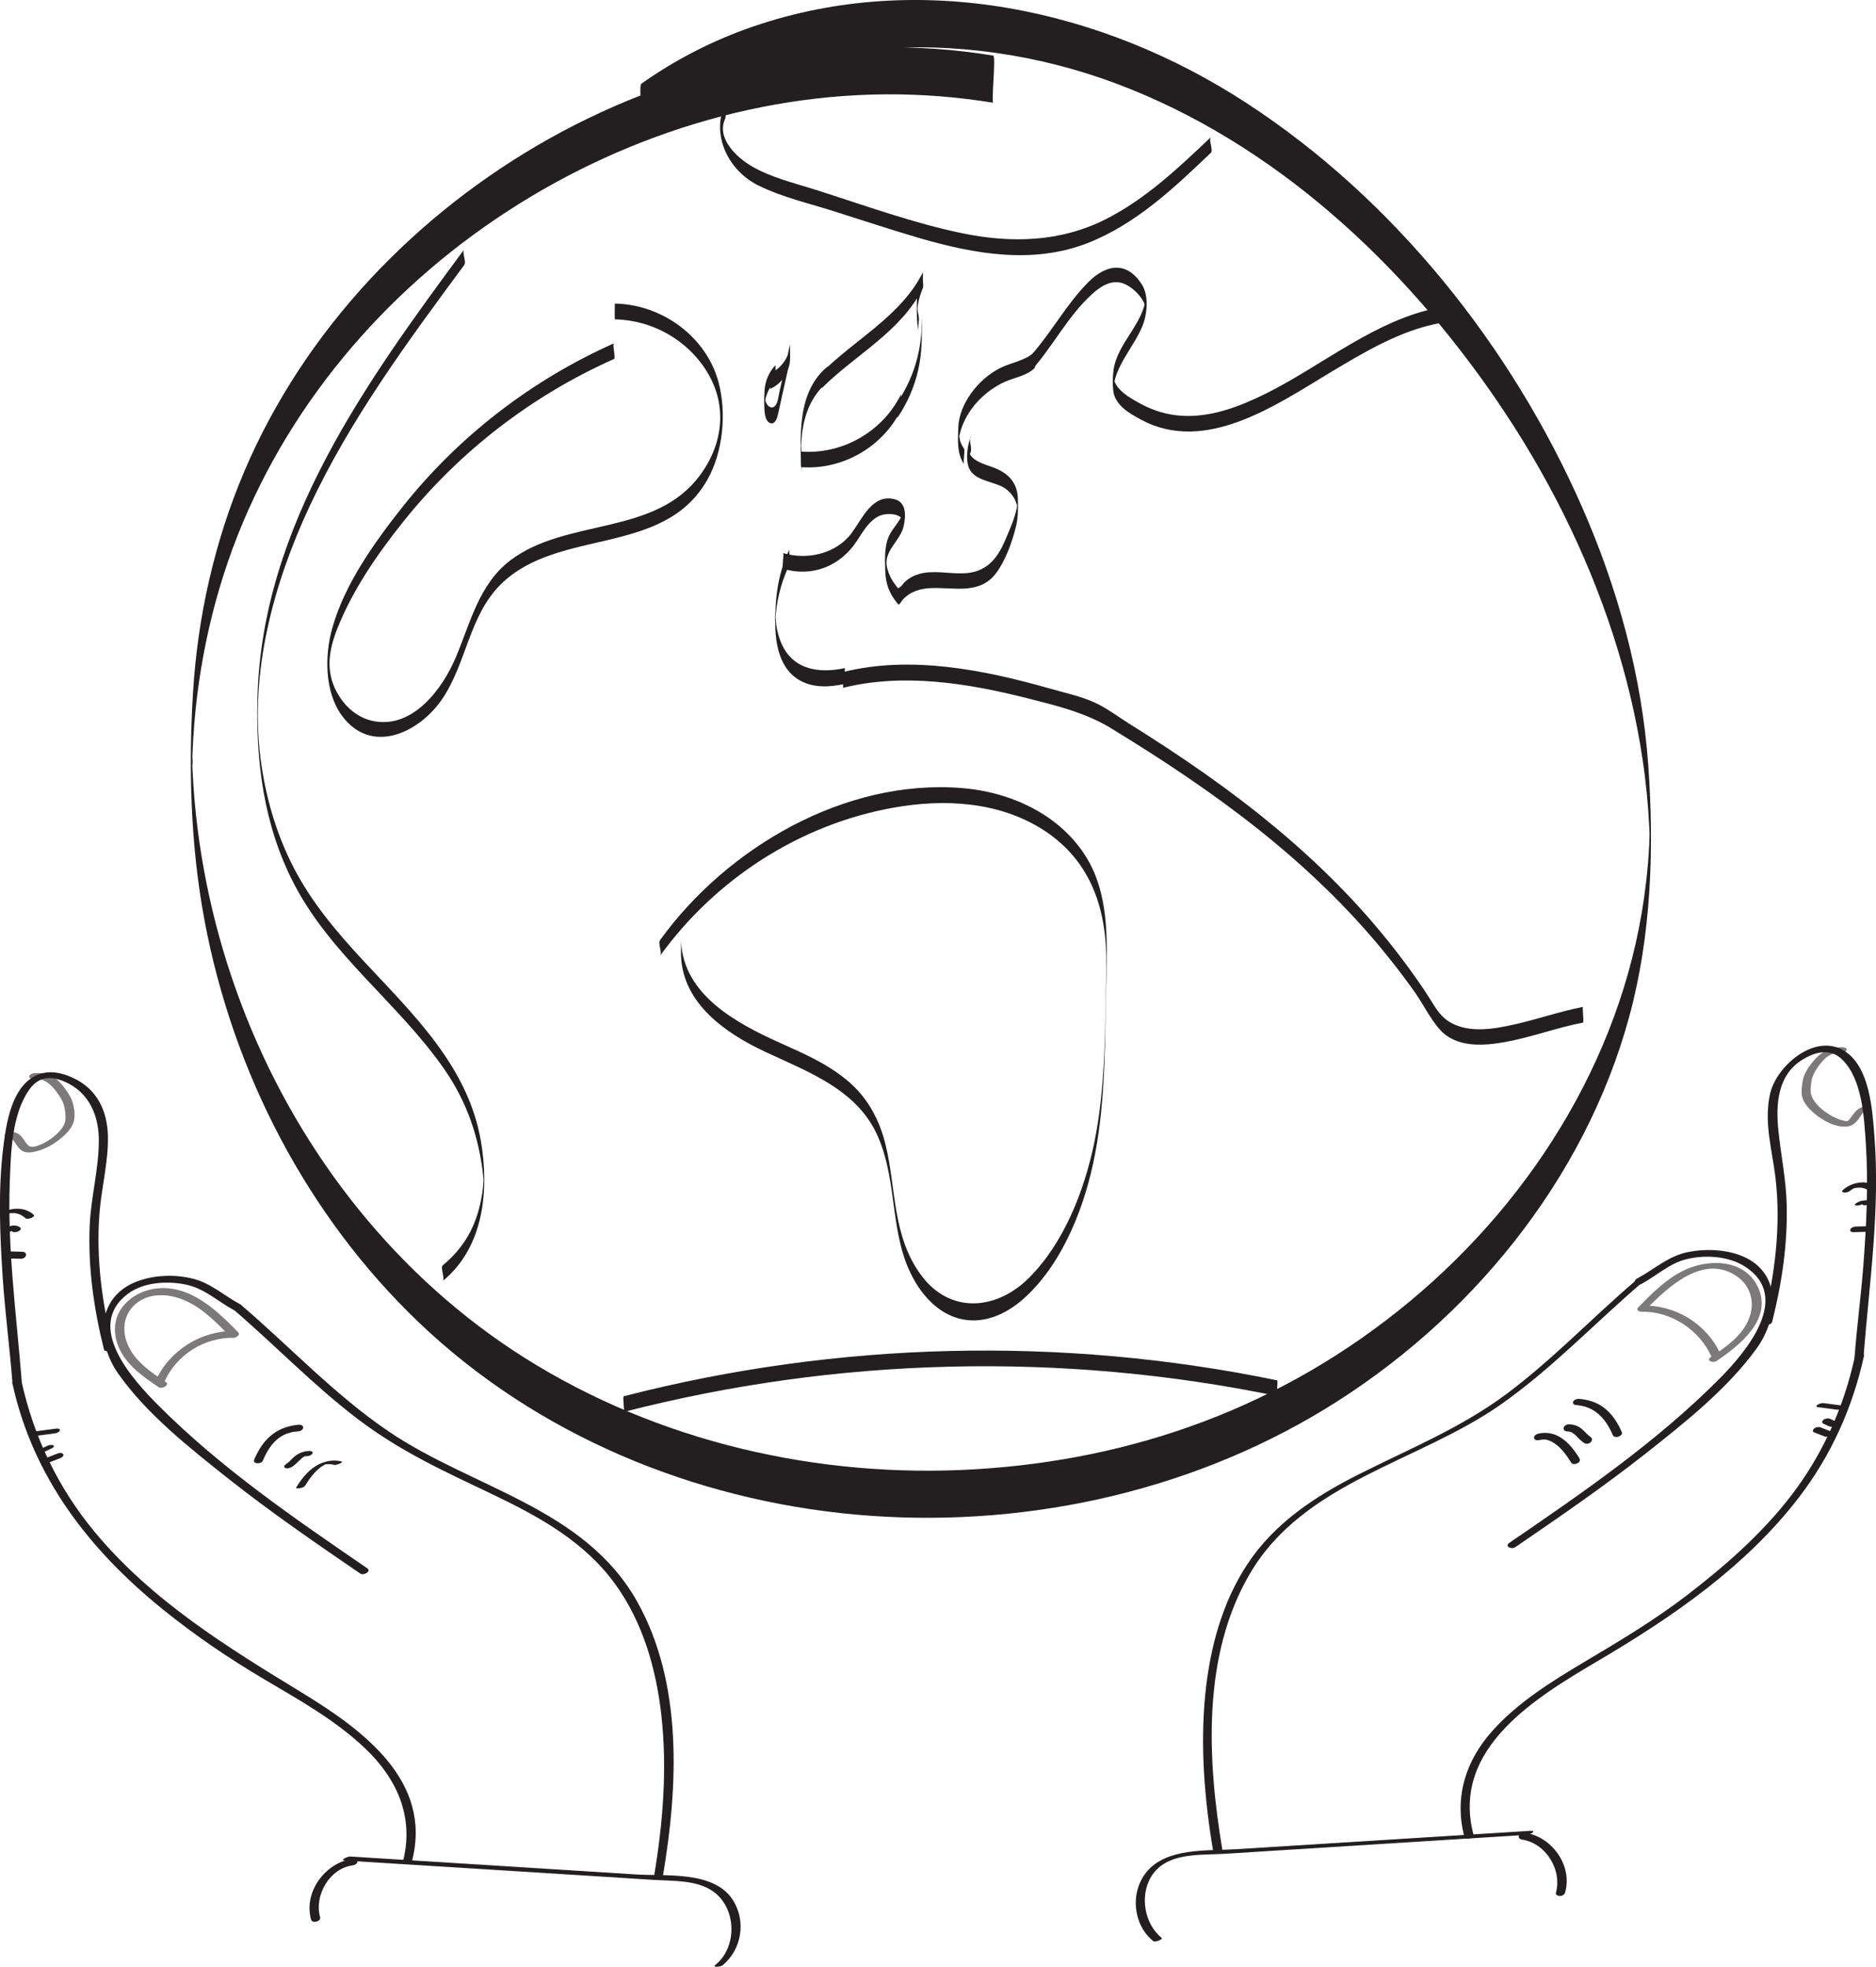 <?xml version="1.0" encoding="UTF-8"?>
<svg id="Layer_2" data-name="Layer 2" xmlns="http://www.w3.org/2000/svg" viewBox="0 0 149.57 156.8">
  <defs>
    <style>
      .cls-1 {
        opacity: .6;
      }

      .cls-2 {
        fill: #231f20;
      }
    </style>
  </defs>
  <g id="Layer_1-2" data-name="Layer 1">
    <path class="cls-2" d="M79.18,4.43c-12.13-1.99-24.67,.63-35.35,6.6-10.67,5.97-19.57,15.29-24.37,26.59-2.36,5.57-3.7,11.54-4.07,17.57s-.2,12.2,.91,18.15c2.25,12.08,8.17,23.56,17.08,32.07,9.4,8.99,21.93,14.16,34.81,15.33,12.93,1.17,26.29-1.63,37.41-8.39,11.49-6.99,20.73-18.21,24.29-31.28,1.77-6.49,2-13.41,1.52-20.1-.51-7.1-2.42-14.05-5.28-20.56-5.62-12.78-14.97-24.52-26.71-32.17C87.89,.7,73.31-2.44,60.03,2.12c-3.17,1.09-6.16,2.62-8.89,4.55-.18,.12-.02,1.64-.02,1.88s.19,1.75,.02,1.88c10.93-7.72,25.54-8.38,37.85-3.77,12.56,4.71,22.89,14.34,30.37,25.3,3.92,5.74,7.09,12.01,9.24,18.62,1.06,3.27,1.87,6.63,2.37,10.03,.27,1.8,.44,3.62,.53,5.44,.01,.3,.06,1.94,.04,.75s-.03,.26-.05,.53c-.05,1-.13,2-.25,2.99-1.5,13.17-8.76,25.07-18.88,33.46s-22.01,12.6-34.6,13.35c-12.5,.75-25.3-2.18-35.93-8.88-10.13-6.39-17.81-16.15-22.22-27.24-2.19-5.5-3.58-11.32-4.1-17.22-.07-.8-.12-1.6-.16-2.41-.02-.38-.02-.76-.04-1.14-.04-.89-.01,.87,0,.86,.09-.2,.02-.64,.03-.87,.06-1.57,.18-3.13,.37-4.69,.36-2.92,.95-5.82,1.79-8.65,3.35-11.37,10.72-21.21,20.25-28.18,9.47-6.93,21.07-11.1,32.84-11.19,2.88-.02,5.76,.21,8.6,.67-.17-.03,.23-3.71,0-3.75h0Z"/>
    <path class="cls-2" d="M52.63,76.19c4.41-6.1,11.11-10.45,18.54-11.79,4.06-.74,8.48-.52,12.04,1.78,3.85,2.49,5.08,6.46,4.99,10.87-.09,4.65-.02,9.55-.97,14.11-.79,3.78-2.41,7.94-5.19,10.71-2.58,2.58-6.28,2.91-8.59-.2s-1.99-6.85-2.83-10.35c-.49-2.06-1.46-3.86-3.11-5.22s-3.48-2.13-5.32-2.96c-3.44-1.55-7.7-3.81-7.89-8.1,.01,.3-.02,.83,0,1.21,.17,3.78,3.58,6.14,6.71,7.6,3.45,1.62,7.38,3.02,9,6.79s.87,7.9,2.89,11.43c.84,1.47,2.13,2.77,3.84,3.11,1.89,.37,3.67-.53,5.03-1.79,3.06-2.84,4.78-7.39,5.54-11.4,.88-4.61,.78-9.48,.9-14.16,.08-3.17,.14-6.58-1.54-9.39-2.09-3.49-6.08-5.31-10.02-5.62-9.31-.73-18.69,4.75-24.02,12.12-.2,.28,.19,.98,0,1.25h0Z"/>
    <path class="cls-2" d="M57.82,8.24c-1.16,2.54,.27,5.37,2.63,6.54,1.92,.95,4.13,1.45,6.16,2.1,2.24,.71,4.47,1.45,6.73,2.11,4.35,1.26,8.98,2.09,13.34,.4,3.85-1.49,6.93-4.41,9.86-7.21,.21-.2-.2-1.06,0-1.25-2.56,2.44-5.2,4.94-8.39,6.55-3.6,1.82-7.51,1.92-11.41,1.12s-7.84-2.24-11.71-3.47c-1.7-.54-3.55-.97-5.1-1.88-1.23-.72-2.82-2.24-2.12-3.77,.16-.35-.16-.91,0-1.25h0Z"/>
    <path class="cls-2" d="M101.82,110.04c-17.2-3.55-35.08-3.11-52.09,1.27-.11,.03,.09,1.23,0,1.25,17-4.38,34.89-4.82,52.09-1.27-.07-.02,.09-1.23,0-1.25h0Z"/>
    <path class="cls-2" d="M49.01,25.46c2.98,.05,5.8,1.63,7.36,4.18,1.64,2.68,1.29,5.74-.55,8.23-3.6,4.9-10.62,3.39-15.13,6.8-2.49,1.89-3.19,4.97-4.34,7.71-1.07,2.56-3.51,5.84-6.73,5.07-1.21-.29-2.17-1.18-2.76-2.26-.93-1.7-.64-3.38,.05-5.12,1.22-3.06,3.19-5.92,5.24-8.48,4.47-5.6,10.26-10.06,16.8-12.97,.16-.07-.15-1.18,0-1.25-6.6,2.94-12.44,7.45-16.92,13.12-2.21,2.8-4.55,6.08-5.53,9.55-.62,2.18-.63,5.08,.73,6.97,2.31,3.21,6.12,1.46,7.98-1.22,1.99-2.87,2.17-6.71,4.74-9.23,4.61-4.52,12.98-2.15,16.46-8.34,1.24-2.21,1.53-5.28,.88-7.74-.98-3.67-4.53-6.21-8.27-6.28,0,0-.02,1.25,0,1.25h0Z"/>
    <path class="cls-2" d="M37.01,19.88c-7.81,10.57-16.1,21.99-16.48,35.65-.15,5.13,.5,10.28,2.89,14.89,2.95,5.72,8.33,9.55,11.97,14.77,1.82,2.6,2.81,5.47,3.14,8.61,.07,.64,.01,.28,.02,.12,0,.53-.07,1.07-.17,1.59-.13,.73-.33,1.44-.62,2.12-.54,1.28-1.38,2.36-2.46,3.24-.21,.17,.2,1.09,0,1.25,3.29-2.69,3.72-7.27,3.03-11.21-1.04-5.94-5.43-10.09-9.36-14.32-2.11-2.27-4.12-4.64-5.55-7.41s-2.27-5.74-2.66-8.8c-.85-6.84,1.03-13.8,3.9-19.97,3.24-6.95,7.82-13.15,12.35-19.28,.2-.27-.2-.99,0-1.25h0Z"/>
    <path class="cls-2" d="M67.19,54.84c4.79-1.2,9.9-.39,14.62,.8,2.33,.59,4.7,1.15,6.76,2.41s4.01,2.49,5.96,3.82c3.92,2.66,7.69,5.58,11.09,8.88,1.78,1.72,3.46,3.55,5.01,5.48,.75,.93,1.48,1.89,2.17,2.87s1.22,2.1,1.99,2.97c1.29,1.45,3.41,1.32,5.16,1.01,2.12-.38,4.15-1.15,6.26-1.56,.09-.02-.07-1.24,0-1.25-1.85,.36-3.64,.99-5.48,1.4-1.6,.36-3.53,.7-5.04-.13-.74-.4-1.14-1.03-1.57-1.73-.71-1.15-1.51-2.26-2.32-3.34-1.5-1.99-3.13-3.89-4.87-5.67-3.32-3.41-7.04-6.43-10.93-9.17-1.94-1.36-3.92-2.66-5.93-3.91-.91-.57-1.85-1.29-2.83-1.73-1.12-.5-2.43-.78-3.61-1.12-5.24-1.48-11.04-2.64-16.43-1.29-.11,.03,.09,1.23,0,1.25h0Z"/>
    <path class="cls-2" d="M82.21,29.56c1.71-1.92,2.91-4.32,4.81-6.07,.63-.58,1.44-1.16,2.35-.95,.83,.19,1.98,1.3,1.99,2.19v-1.07c-.18,2.15-2.24,3.66-2.57,5.77-.08,.54-.1,1.19-.03,1.73,.14,1.15,1.29,1.8,2.22,2.3,5.11,2.75,10.73-1.15,15.02-3.73,2.76-1.65,5.62-3.39,8.83-3.98,.08-.02-.07-1.24,0-1.25-5.13,.95-9.32,4.59-13.89,6.87-2.1,1.04-4.42,1.94-6.8,1.77-1.11-.08-2.18-.4-3.16-.93-.85-.46-2.21-1.18-2.22-2.29v1.07c.15-1.86,1.64-3.32,2.32-4.99,.39-.95,.53-2.42-.04-3.32-1.22-1.91-2.87-1.61-4.31-.15-1.72,1.75-2.89,3.95-4.51,5.78-.21,.24,.2,1.02,0,1.25h0Z"/>
    <path class="cls-2" d="M65.5,30.96c2.68-2.68,6.33-4.5,8.08-8.01v-1.25c-.32,.75-.47,1.52-.48,2.34s-.03,1.6,.14,2.38c-.08-.4,.08-.85,0-1.25-.05-.23-.09-.47-.11-.7l-.02-.26c-.01,.68,0,.85,.02,.51,.02-.14,.03-.27,.05-.41,.08-.47,.22-.92,.4-1.36,.06-.15,0-.46,0-.62,0-.15-.08-.49,0-.62-1.76,3.51-5.4,5.32-8.08,8.01-.07,.07,0,.53,0,.62s.08,.56,0,.62h0Z"/>
    <path class="cls-2" d="M63.93,36.44c-.03-.3-.05-.61-.06-.91,0-.09,0-.2,0-.29,0,.05-.01,.72,0,.33,0-.14,.01-.27,.02-.41,.04-.62,.13-1.24,.3-1.84,.31-1.13,.9-2.14,1.82-2.88,.06-.05,0-.54,0-.62s-.07-.58,0-.62c-1.22,.97-1.81,2.41-2.03,3.92s-.16,3.07-.04,4.58c-.03-.41,.03-.84,0-1.25h0Z"/>
    <path class="cls-2" d="M67.36,53.26c-1.7,.37-3.63,.26-4.7-1.31-.43-.64-.66-1.39-.77-2.15-.03-.23-.04-.46-.07-.69-.04-.48-.04,.75,0,.34,.01-.15,.02-.29,.03-.44,.04-.44,.1-.87,.19-1.3,.19-.94,.49-1.85,.92-2.71,.07-.14,0-.47,0-.62s-.08-.49,0-.62c-.92,1.88-1.17,3.87-1.15,5.94,.01,1.7,.36,3.66,1.99,4.56,1.09,.6,2.39,.52,3.57,.26,.1-.02-.08-1.23,0-1.25h0Z"/>
    <path class="cls-2" d="M63.87,37.24c3.31,.25,6.54-1.62,7.99-4.61,.07-.14,0-.47,0-.62s-.07-.48,0-.62c-1.45,2.99-4.67,4.86-7.99,4.61,.02,0-.04,1.25,0,1.25h0Z"/>
    <path class="cls-2" d="M77.4,34.82c-.28,.67-.47,2.02-.05,2.67,.57,.91,2,.89,2.82,1.47,.31,.22,.57,.52,.74,.86,.11,.21,.14,.42,.21,.64-.15-.47,.02-.34-.05,.02-.18,.88-.56,1.72-.91,2.54-.57,1.37-1.37,2.45-2.92,2.65-1.19,.15-2.39-.19-3.57,0-.59,.1-1.12,.33-1.56,.75-.1,.1-.21,.29-.32,.36-.25,.16-.16,.15-.38-.13-.3-.37-.52-.8-.65-1.26-.44-1.47,1.04-2.2,1.3-3.5,.17-.84,.2-1.87-.77-2.1-1.73-.42-2.55,1.56-3.38,2.69-1.23,1.67-3.55,2.19-5.48,1.61,.11,.03-.12,1.21,0,1.25,2.33,.7,4.56-.21,5.87-2.19,.47-.71,.96-1.61,1.76-2,.58-.29,1.91-.28,2.01,.56v-1.23c-.05,.89-.92,1.56-1.24,2.36s-.28,1.79-.25,2.65c.01,.48,.08,.95,.25,1.4,.12,.32,.29,.63,.49,.91,.05,.07,.28,.4,.34,.4s.27-.35,.31-.39c.62-.68,1.46-.91,2.35-.93,1.83-.05,3.8,.52,5.09-1.18,.76-1.01,1.29-2.5,1.59-3.72,.18-.74,.18-1.53,.15-2.29-.06-1.28-.83-2.01-1.97-2.43-.78-.29-1.9-.54-2.01-1.53v1.07c0-.05,0-.1,0-.16v.18c.03-.27,.11-.5,.21-.75,.15-.36-.15-.9,0-1.25h0Z"/>
    <path class="cls-2" d="M82.48,28.06c-.75,.72-1.88,.83-2.78,1.3s-1.69,1.17-2.28,2-.99,1.76-1.02,2.77-.11,2.03,.46,2.88c-.06-.1,0-.5,0-.62,0-.14,.07-.51,0-.62-.12-.18-.22-.36-.29-.56-.07-.19-.06-.44-.14-.62v.55c0-.08,.01-.16,.03-.24,.02-.1,.03-.2,.06-.29,.05-.22,.11-.43,.19-.63,.3-.79,.78-1.51,1.37-2.11s1.29-1.1,2.06-1.44,1.71-.47,2.35-1.09c.07-.06,0-.53,0-.62s-.07-.56,0-.62h0Z"/>
    <path class="cls-2" d="M73.47,26.53c0,.25,.01,.15,0-.28,0,.08,0,.15-.01,.23,0,.15-.02,.29-.04,.44-.03,.27-.06,.54-.11,.8-.09,.51-.22,1.02-.38,1.52-.33,1.01-.8,1.97-1.4,2.85-.07,.11,0,.5,0,.62,0,.15,0,.29,0,.44,0,.04,.02,.16,0,.18,.8-1.17,1.37-2.47,1.68-3.85s.32-2.77,.26-4.16c.01,.3-.02,.83,0,1.21h0Z"/>
    <path class="cls-2" d="M61.83,29.1c-.54,.58-.85,1.32-.88,2.11-.02,.53-.04,1.08,.01,1.61,.03,.3,.1,.73,.4,.89,.35,.18,.55-.23,.62-.5,.13-.5,.23-1.01,.34-1.51,.22-1,.44-1.99,.67-2.99v-1.23c-.06,.99-.69,1.89-1.6,2.29-.04,.02,0,.56,0,.62s.05,.61,0,.62c.93-.41,1.54-1.32,1.6-2.34,.01-.23,0-.46,0-.69,0-.17-.04-.38,0-.54-.19,.87-.39,1.74-.58,2.61-.09,.42-.19,.84-.28,1.25-.07,.32-.1,.77-.31,1.03s-.51,.15-.67-.1c-.07-.11-.12-.24-.14-.37-.02-.1-.04-.2-.04-.31-.06-.62-.06,1.28,0,.63,.07-.7,.38-1.35,.86-1.86,.01-.01,0-.19,0-.18,0-.15,0-.29,0-.44s0-.29,0-.44c0-.03-.02-.17,0-.18h0Z"/>
    <path class="cls-2" d="M1.73,110.1c-.42-5.3-1.15-10.56-.95-15.89,.09-2.33,.15-5.32,1.53-7.31,.6-.87,1.39-1.15,2.4-.83,2.19,.69,3.16,2.62,3.17,4.79,.01,2.3-.63,4.56-.73,6.86-.14,3.33,.33,6.63,1.14,9.86,.07,.28,.8,.09,.72-.19-.87-3.48-1.36-7.06-1.08-10.65,.16-2.1,.74-4.17,.67-6.28-.07-1.92-.86-3.58-2.63-4.46-.94-.47-2.01-.73-3.01-.3-2.04,.89-2.46,3.85-2.7,5.77-.42,3.45-.27,6.97-.04,10.42,.19,2.81,.56,5.61,.78,8.41,.02,.27,.75,.11,.72-.19h0Z"/>
    <path class="cls-2" d="M32.85,148.35c1.65-6.39-3.96-10.47-8.76-13.4-6-3.66-11.97-7.33-16.53-12.81-2.92-3.51-4.87-7.59-5.85-12.04-.07-.3-.79-.11-.72,.19,1.64,7.48,6.12,13.26,11.98,18,2.57,2.08,5.25,3.9,8.09,5.58s5.68,3.26,8.04,5.5c2.57,2.44,3.94,5.51,3.02,9.05-.08,.31,.66,.22,.73-.07h0Z"/>
    <path class="cls-2" d="M19.17,103.99c-1.28-.68-2.34-1.69-3.78-2.05s-2.99-.3-4.34,.17c-3.34,1.17-3.45,4.79-1.63,7.39,2.27,3.23,5.7,5.93,8.76,8.36,3.4,2.69,6.97,5.14,10.55,7.59,.27,.18,.9-.19,.56-.42-5.81-3.98-11.67-7.98-16.66-12.99-2.01-2.01-5.9-6.25-2.47-8.87,1.25-.96,3.13-1.07,4.63-.77s2.54,1.33,3.82,2.02c.28,.15,.91-.23,.56-.42h0Z"/>
    <path class="cls-2" d="M18.55,104.34c3.36,2.87,6.42,6.08,9.94,8.76s7.08,4.26,10.86,6.07,7.31,3.79,9.73,7.16c2.19,3.04,3.24,6.74,3.65,10.42,.48,4.29,.12,8.63-.59,12.87-.04,.26,.68,.13,.72-.1,1.2-7.13,1.6-15.31-2.06-21.84-4.21-7.5-13.17-9.05-19.82-13.57-4.29-2.91-7.83-6.72-11.75-10.07-.18-.16-.86,.12-.67,.28h0Z"/>
    <g class="cls-1">
      <path class="cls-2" d="M13.22,110.18c-1.17-.78-2.45-1.63-3.03-2.97-.53-1.22-.32-2.58,.79-3.39s2.64-.67,3.87-.1c1.37,.63,2.45,1.75,3.49,2.82l.36-.43c-2.64-.05-5.19,1.54-6.28,3.95-.17,.38,.56,.39,.69,.09,.97-2.15,3.17-3.54,5.53-3.5,.16,0,.55-.23,.36-.43-1.78-1.83-3.97-3.92-6.75-3.47-1.02,.17-2.01,.73-2.59,1.59-.66,.98-.62,2.18-.12,3.22,.65,1.35,1.91,2.22,3.12,3.03,.27,.18,.9-.19,.56-.42h0Z"/>
    </g>
    <g class="cls-1">
      <path class="cls-2" d="M2.67,85.98c.79-.04,1.37,.42,1.81,1.03,.23,.31,.47,.64,.59,1.01s.17,.82,.15,1.21c-.03,.63-.69,1.21-1.16,1.55-.31,.22-.65,.42-1.02,.54-.26,.09-.56,.19-.78,0-.23-.21-.36-.51-.57-.74-.25-.27-.55-.36-.91-.34-.13,0-.39,.1-.41,.26-.02,.17,.2,.18,.32,.17,.27-.01,.48,.4,.61,.58,.18,.26,.38,.51,.7,.59,.39,.09,.85-.03,1.21-.15,.45-.15,.88-.37,1.26-.65,.58-.41,1.33-1.05,1.45-1.8,.06-.4,0-.9-.11-1.29-.11-.44-.38-.82-.64-1.19-.25-.34-.53-.66-.89-.88-.46-.29-1-.36-1.54-.33-.13,0-.39,.1-.41,.26-.02,.17,.2,.18,.32,.17h0Z"/>
    </g>
    <path class="cls-2" d="M20.97,116.41c.29-.68,.68-1.34,1.26-1.77,.14-.1,.2-.14,.33-.21,.07-.04,.14-.07,.21-.1,.03-.01,.07-.03,.1-.04,.03,0,.02,0,0,0,.02,0,.05-.02,.07-.02,.32-.11,.51-.14,.83-.16,.16-.01,.38-.11,.4-.29s-.19-.25-.34-.24c-.74,.06-1.45,.28-2.05,.72-.7,.51-1.17,1.26-1.51,2.05-.16,.38,.57,.39,.69,.09h0Z"/>
    <path class="cls-2" d="M24.33,118.43c.34-.55,.74-1.1,1.27-1.49,.08-.06,.19-.13,.26-.16,.03-.02,.06-.03,.1-.04,.05-.02,0,0,.03-.01,.03-.01,.07-.02,.02,0,0,0,.1-.02,.05-.01s.04,0,.05,0c-.06,.01,.04,0,.04,0,.03,0,.06,0,.12,0,.12,0,.23,.03,.34,.05,.15,.04,.37-.04,.5-.1,.06-.03,.25-.13,.09-.17-.68-.17-1.44,.01-2.02,.37-.67,.41-1.16,1.06-1.57,1.72-.06,.1,.26,.06,.28,.05,.12-.02,.35-.07,.43-.19h0Z"/>
    <path class="cls-2" d="M23.24,116.97c.27-.17,.47-.4,.7-.61,.05-.05,.11-.09,.16-.14s-.03,.02,0,0c.01,0,.03-.02,.04-.03,.03-.02,.07-.04,.1-.06-.08,.06-.04,.02-.01,0,.02,0,.03-.02,.05-.02,.04-.01,.08-.01-.02,0,.02,0,.04-.01,.06-.02,.03,0,.09,0-.02,0,.02,0,.04,0,.06,0,.02,0,.04,0,.05,0,.03,0,.01,0-.04,0,.02,0,.03,0,.05,0,.16,0,.38-.05,.48-.2s-.08-.22-.2-.22c-.47,0-.9,.17-1.25,.47-.12,.1-.22,.21-.33,.32-.06,.06-.11,.11-.18,.16-.03,.02-.06,.05-.09,.07-.05,.04,.06-.04,0,0-.02,.01-.04,.03-.06,.04-.09,.06-.22,.21-.06,.29s.38,.02,.51-.07h0Z"/>
    <path class="cls-2" d="M.68,96.76s.02,0,0,0c.02,0,.03-.01,.05-.02,0,0,.05-.01,.05-.02-.05,.01-.06,.02-.03,0,0,0,.02,0,.03,0,.02,0,.04,0,.05-.01,.01,0,.07-.02,.02,0s0,0,.02,0c.02,0,.04,0,.06,0,0,0,.07,0,.02,0-.05,0,.03,0,.04,0,.04,0,.07,0,.11,0,.03,0,.03,0,0,0,.02,0,.04,0,.06,0,.04,0,.08,0,.12,.02,.12,.02,.26,.06,.39,.13s.25,.15,.35,.25,.36,.03,.47-.01c.07-.03,.31-.15,.2-.25-.65-.62-1.69-.6-2.46-.22-.09,.04-.23,.18-.07,.24s.37,0,.51-.08H.68Z"/>
    <path class="cls-2" d="M1,98.08s.03-.03,.05-.05l-.07,.05s.03-.02,.05-.03l-.08,.04s.04-.02,.06-.02l-.09,.03s.04-.01,.05-.01l-.1,.02s.05,0,.07,0h-.09s.05,0,.07,0h-.08s.06,0,.09,.01l-.07-.02s.07,.03,.1,.05l-.05-.03s.04,.03,.05,.05c.05,.05,.13,.06,.2,.06,.09,0,.2-.02,.28-.06,.07-.03,.15-.07,.19-.14,.03-.05,.04-.1,0-.15-.13-.13-.33-.19-.51-.18-.15,0-.3,.03-.44,.09-.1,.04-.21,.1-.29,.19-.04,.04-.09,.09-.07,.16,.02,.06,.09,.09,.14,.1,.09,.02,.18,0,.27-.02l.09-.03c.05-.02,.1-.05,.15-.09h0Z"/>
    <path class="cls-2" d="M.56,100.32l1.13,.03c.09,0,.2-.05,.27-.1,.06-.05,.12-.13,.12-.2s-.03-.15-.09-.2c-.08-.05-.16-.06-.25-.06l-1.13-.03c-.09,0-.2,.05-.27,.1-.06,.05-.12,.13-.12,.2s.03,.15,.09,.2c.08,.05,.16,.06,.25,.06H.56Z"/>
    <path class="cls-2" d="M3.62,115.7l.45-.21c.07-.03,.15-.07,.2-.13,.03-.03,.05-.09,0-.12l-.05-.03s-.09-.02-.14-.02c-.09,0-.2,.02-.28,.06l-.45,.21c-.07,.03-.15,.07-.2,.13-.03,.03-.05,.09,0,.12l.05,.03s.09,.02,.14,.02c.09,0,.2-.02,.28-.06h0Z"/>
    <path class="cls-2" d="M4.04,116.54l.8-.31c.07-.03,.15-.09,.19-.15,.03-.05,.04-.12,0-.17-.12-.13-.34-.08-.48-.02l-.8,.31c-.07,.03-.15,.09-.19,.15-.03,.05-.04,.12,0,.17,.12,.13,.34,.08,.48,.02h0Z"/>
    <path class="cls-2" d="M2.85,114.47l1.51-.2c.09-.01,.19-.04,.27-.09,.05-.03,.12-.08,.14-.15,.04-.16-.23-.15-.31-.14l-1.51,.2c-.09,.01-.19,.04-.27,.09-.05,.03-.12,.08-.14,.15-.04,.16,.23,.15,.31,.14h0Z"/>
    <path class="cls-2" d="M27.45,148.32c6.62,.41,13.23,.83,19.85,1.24l4.9,.31c1.5,.09,3.29,0,4.59,.87,1.94,1.3,2.04,4.45,.25,5.9-.29,.24,.42,.15,.56,.04,1.55-1.26,1.92-3.58,.79-5.27-1.52-2.28-5.35-1.83-7.69-1.98-7.6-.48-15.19-.95-22.79-1.43-.17-.01-.83,.29-.46,.31h0Z"/>
    <path class="cls-2" d="M28.17,148.17c-2.23,.3-3.98,2.64-3.37,4.86,.09,.34,.82,.15,.72-.19-.48-1.73,.74-3.88,2.58-4.13,.16-.02,.38-.11,.4-.3,.02-.18-.19-.27-.34-.25h0Z"/>
    <path class="cls-2" d="M148.58,108.1c.46-5.85,1.33-11.68,.86-17.57-.16-2.07-.37-5.38-2.3-6.69-2.35-1.6-5.52,1.11-6.02,3.38s.17,4.46,.43,6.62c.47,3.9-.05,7.84-.99,11.62-.07,.3,.66,.19,.73-.08,.77-3.06,1.24-6.19,1.16-9.35-.05-2.02-.47-3.97-.67-5.98s-.05-4.28,1.81-5.5c1.05-.69,2.33-1.04,3.3-.07,1.59,1.58,1.73,4.6,1.87,6.69,.21,3.24,.05,6.5-.2,9.73-.19,2.43-.51,4.85-.7,7.28-.03,.32,.71,.19,.73-.08h0Z"/>
    <path class="cls-2" d="M117.47,146.23c-1.79-6.91,5.06-10.95,10.11-13.93,5.86-3.46,11.65-7.46,15.84-12.92,2.57-3.35,4.29-7.17,5.19-11.28,.07-.32-.67-.22-.73,.07-.88,4.01-2.55,7.77-5.06,11.04-2.37,3.09-5.33,5.67-8.41,8.03-2.57,1.96-5.3,3.59-8.08,5.24-2.61,1.56-5.29,3.21-7.33,5.49-2.15,2.39-3.07,5.3-2.25,8.46,.08,.3,.8,.11,.72-.19h0Z"/>
    <path class="cls-2" d="M130.86,102.36c1.19-.64,2.21-1.62,3.53-1.96,1.5-.39,3.42-.28,4.75,.58,3.76,2.44,.05,6.81-2.02,8.9-5.02,5.06-10.93,9.11-16.79,13.12-.4,.28,.18,.54,.48,.34,3.52-2.41,7.04-4.82,10.39-7.46,3.09-2.44,6.5-5.14,8.83-8.35,1.83-2.51,2.06-6.25-1.35-7.48-1.27-.46-2.76-.5-4.08-.24-1.58,.31-2.69,1.37-4.07,2.11-.43,.23-.04,.63,.32,.44h0Z"/>
    <path class="cls-2" d="M130.41,102.09c-3.47,2.96-6.63,6.3-10.29,9.03s-7.8,4.4-11.84,6.44c-3.43,1.73-6.69,3.88-8.83,7.14-2.02,3.06-2.98,6.69-3.35,10.31-.42,4.2-.07,8.45,.63,12.61,.04,.23,.77,.06,.72-.19-1.2-7.18-1.62-15.48,2.21-21.99,4.3-7.32,13.4-8.87,19.95-13.44,4.12-2.88,7.57-6.56,11.38-9.81,.31-.26-.41-.24-.58-.1h0Z"/>
    <g class="cls-1">
      <path class="cls-2" d="M136.88,108.48c1.83-1.23,4.49-3.35,3.27-5.89-1.09-2.27-4.04-2.26-5.99-1.27-1.38,.7-2.48,1.81-3.55,2.91-.2,.21,.08,.34,.26,.34,2.36-.05,4.61,1.44,5.58,3.57,.14,.3,.85,.09,.72-.19-1.1-2.42-3.59-3.93-6.23-3.87l.26,.34c1.78-1.83,4.68-4.56,7.35-2.62,1.11,.81,1.39,2.19,.85,3.43-.58,1.34-1.84,2.18-3.01,2.97-.41,.27,.19,.48,.47,.3h0Z"/>
    </g>
    <g class="cls-1">
      <path class="cls-2" d="M147,83.49c-.95-.05-1.78,.32-2.38,1.05-.25,.29-.5,.63-.67,.97-.24,.46-.28,.94-.31,1.45-.05,.77,.5,1.38,1.06,1.84,.66,.54,1.53,1.03,2.41,1.02,.42,0,.77-.22,1.02-.55,.12-.15,.21-.31,.32-.46,.04-.06,.09-.12,.15-.17,.07-.05,.01-.03,.09-.03,.15,0,.41-.05,.48-.2s-.06-.23-.2-.23c-.73-.03-1.07,.44-1.45,.97-.2,.27-.22,.25-.53,.19-.38-.08-.74-.25-1.08-.45-.58-.35-1.25-.89-1.49-1.55-.11-.31-.05-.68-.02-1,.05-.46,.23-.83,.49-1.21,.46-.67,.96-1.24,1.84-1.19,.15,0,.41-.05,.48-.2s-.06-.22-.2-.23h0Z"/>
    </g>
    <path class="cls-2" d="M129.32,114.21c-.33-.77-.78-1.5-1.47-2.01-.56-.42-1.25-.63-1.95-.68-.17-.01-.39,.05-.47,.21s.07,.27,.21,.28c.59,.04,1.15,.22,1.64,.59,.61,.45,1.01,1.12,1.31,1.81,.07,.16,.27,.17,.42,.13,.11-.03,.37-.17,.3-.33h0Z"/>
    <path class="cls-2" d="M125.94,116.28c-.39-.64-.87-1.28-1.51-1.68-.55-.35-1.19-.46-1.82-.3-.14,.04-.34,.17-.3,.35s.29,.19,.43,.15c.03,0,.07-.02,.1-.02,.07-.02-.02,0,.02,0,.06,0,.12-.01,.18-.02,.1,0-.06,0,.04,0,.03,0,.06,0,.08,0,.06,0,.12,.01,.18,.03-.05-.01,.05,.01,.05,.01,.03,0,.05,.02,.08,.03,.06,.02,.12,.04,.18,.07,.09,.04,.21,.12,.31,.18,.55,.38,.96,.96,1.31,1.52,.17,.28,.86,0,.66-.32h0Z"/>
    <path class="cls-2" d="M126.85,114.58c-.13-.08-.24-.19-.35-.29-.02-.02-.03-.03-.05-.05,0,0-.05-.05-.02-.02,.05,.05-.05-.05-.07-.07-.01-.01-.03-.03-.04-.04-.05-.05-.11-.11-.17-.16-.13-.12-.28-.21-.44-.28-.21-.09-.43-.12-.65-.12-.16,0-.39,.13-.4,.31,0,.19,.18,.26,.34,.26,.08,0-.07,0,0,0,.02,0,.04,0,.07,0,.04,0,.09,.03,.12,.02-.05-.01-.06-.02-.04,0,0,0,.02,0,.03,0,.02,0,.04,.01,.06,.02,.04,.01,.07,.03,.1,.05,.05,.02-.06-.04,0,0,.02,0,.03,.02,.05,.03,.03,.02,.06,.04,.08,.06,.06,.04,.12,.09,.17,.14s.1,.1,.15,.15c.01,.01,.06,.06,0,0,.03,.03,.05,.05,.08,.08s.05,.05,.08,.08c.11,.1,.22,.2,.34,.28,.15,.1,.38,.08,.52-.04,.11-.1,.19-.3,.03-.4h0Z"/>
    <path class="cls-2" d="M149.42,94.46c-.8-.4-1.89-.17-2.52,.44-.12,.12,.11,.17,.18,.17,.18,0,.35-.06,.48-.19-.02,.02,0,0,.01,0,.01-.01,.03-.02,.04-.03,.03-.02,.06-.04,.09-.06,.02-.02,.03-.02,0,0,.02-.01,.04-.02,.06-.03,.02,0,.03-.02,.05-.03,0,0,.06-.03,.02-.01s.01,0,.02,0c.02,0,.03-.01,.05-.02,0,0,.07-.02,.02,0s0,0,.02,0c.02,0,.04,0,.05-.01,.01,0,.07-.02,.02,0s0,0,.02,0c.02,0,.05,0,.07-.01,.02,0,.04,0,.06,0-.03,0-.05,0,0,0,.04,0,.07,0,.11,0,.03,0,.03,0,0,0,.02,0,.04,0,.06,0,.04,0,.07,0,.11,.01,.14,.02,.27,.06,.41,.14,.06,.03,.17,.02,.23,.01,.09-.01,.2-.04,.28-.09,.09-.05,.22-.17,.08-.24h0Z"/>
    <path class="cls-2" d="M149.21,95.84c-.12-.13-.3-.16-.47-.15s-.33,.03-.48,.09c-.12,.05-.25,.11-.34,.2-.03,.03-.05,.07-.01,.1,.02,.01,.05,.02,.08,.02,.04,0,.07,0,.11,0,.1,0,.19-.03,.28-.06,.07-.03,.15-.06,.2-.11,.01-.01,.03-.02,.04-.04l-.05,.04s.02-.01,.03-.02c.04-.03-.08,.04-.03,.02,.04-.02-.09,.03-.06,.02,0,0,.01,0,.02,0,.01,0-.11,.03-.07,.02,.02,0,.05-.01-.03,0s-.05,0-.03,0c0,0,0,0,0,0,.03,0,0,0-.07,0,.01,0,.02,0,.04,0,.03,0-.08,0-.05,0,0,0,.01,0,.02,0,.01,0,.03,0,.04,0h-.06s.08,0,.12,.02l-.04-.02c.05,.02,.1,.05,.13,.09,.02,.01,.05,.02,.08,.02,.04,0,.07,0,.11,0,.09,0,.2-.03,.28-.06,.07-.03,.15-.06,.2-.11l.03-.04s0-.05-.02-.06h0Z"/>
    <path class="cls-2" d="M149.14,97.75l-1.13,.03c-.1,0-.19,.01-.28,.05-.06,.03-.16,.08-.19,.15-.03,.05-.04,.12,0,.17s.13,.08,.2,.08l1.13-.03c.1,0,.19-.01,.28-.05,.06-.03,.16-.08,.19-.15,.03-.05,.04-.12,0-.17s-.13-.08-.2-.08h0Z"/>
    <path class="cls-2" d="M146.38,113.33l-.45-.21s-.07-.03-.11-.04c-.04,0-.09-.01-.13,0-.05,0-.1,.02-.15,.03-.05,.01-.09,.03-.13,.06l-.06,.05s-.06,.07-.07,.12v.06s.04,.07,.08,.09l.45,.21s.07,.03,.11,.04c.04,0,.09,.01,.13,0,.05,0,.1-.02,.15-.03,.05-.01,.09-.03,.13-.06l.06-.05s.06-.07,.07-.12v-.06s-.04-.07-.08-.09h0Z"/>
    <path class="cls-2" d="M145.92,114.09l-.8-.31c-.08-.03-.2-.01-.27,0-.08,.02-.18,.07-.24,.13-.04,.05-.09,.11-.07,.18,.02,.07,.08,.1,.15,.12l.8,.31c.08,.03,.2,.01,.27,0,.08-.02,.18-.07,.24-.13,.04-.05,.09-.11,.07-.18-.02-.07-.08-.1-.15-.12h0Z"/>
    <path class="cls-2" d="M146.92,112.06l-1.51-.2c-.16-.02-.38,.04-.51,.14-.03,.03-.1,.07-.08,.12s.09,.06,.13,.06l1.51,.2c.16,.02,.38-.04,.51-.14,.03-.03,.1-.07,.08-.12s-.09-.06-.13-.06h0Z"/>
    <path class="cls-2" d="M122.06,145.95c-7.84,.49-15.68,.98-23.52,1.47-2.24,.14-5.54-.15-7.14,1.83-1.31,1.62-1.08,4.17,.54,5.49,.16,.13,.81-.15,.68-.25-1.64-1.33-1.87-4.23-.18-5.65,1.35-1.14,3.63-.95,5.31-1.06l4.9-.31c6.37-.4,12.74-.8,19.11-1.2,.21-.01,.78-.34,.31-.31h0Z"/>
    <path class="cls-2" d="M121.32,146.65c1.92,.26,3.24,2.42,2.73,4.25-.05,.18,.21,.25,.34,.25,.18-.01,.35-.12,.4-.3,.59-2.13-1.06-4.45-3.22-4.74-.17-.02-.4,.06-.47,.22s.07,.29,.22,.31h0Z"/>
  </g>
</svg>